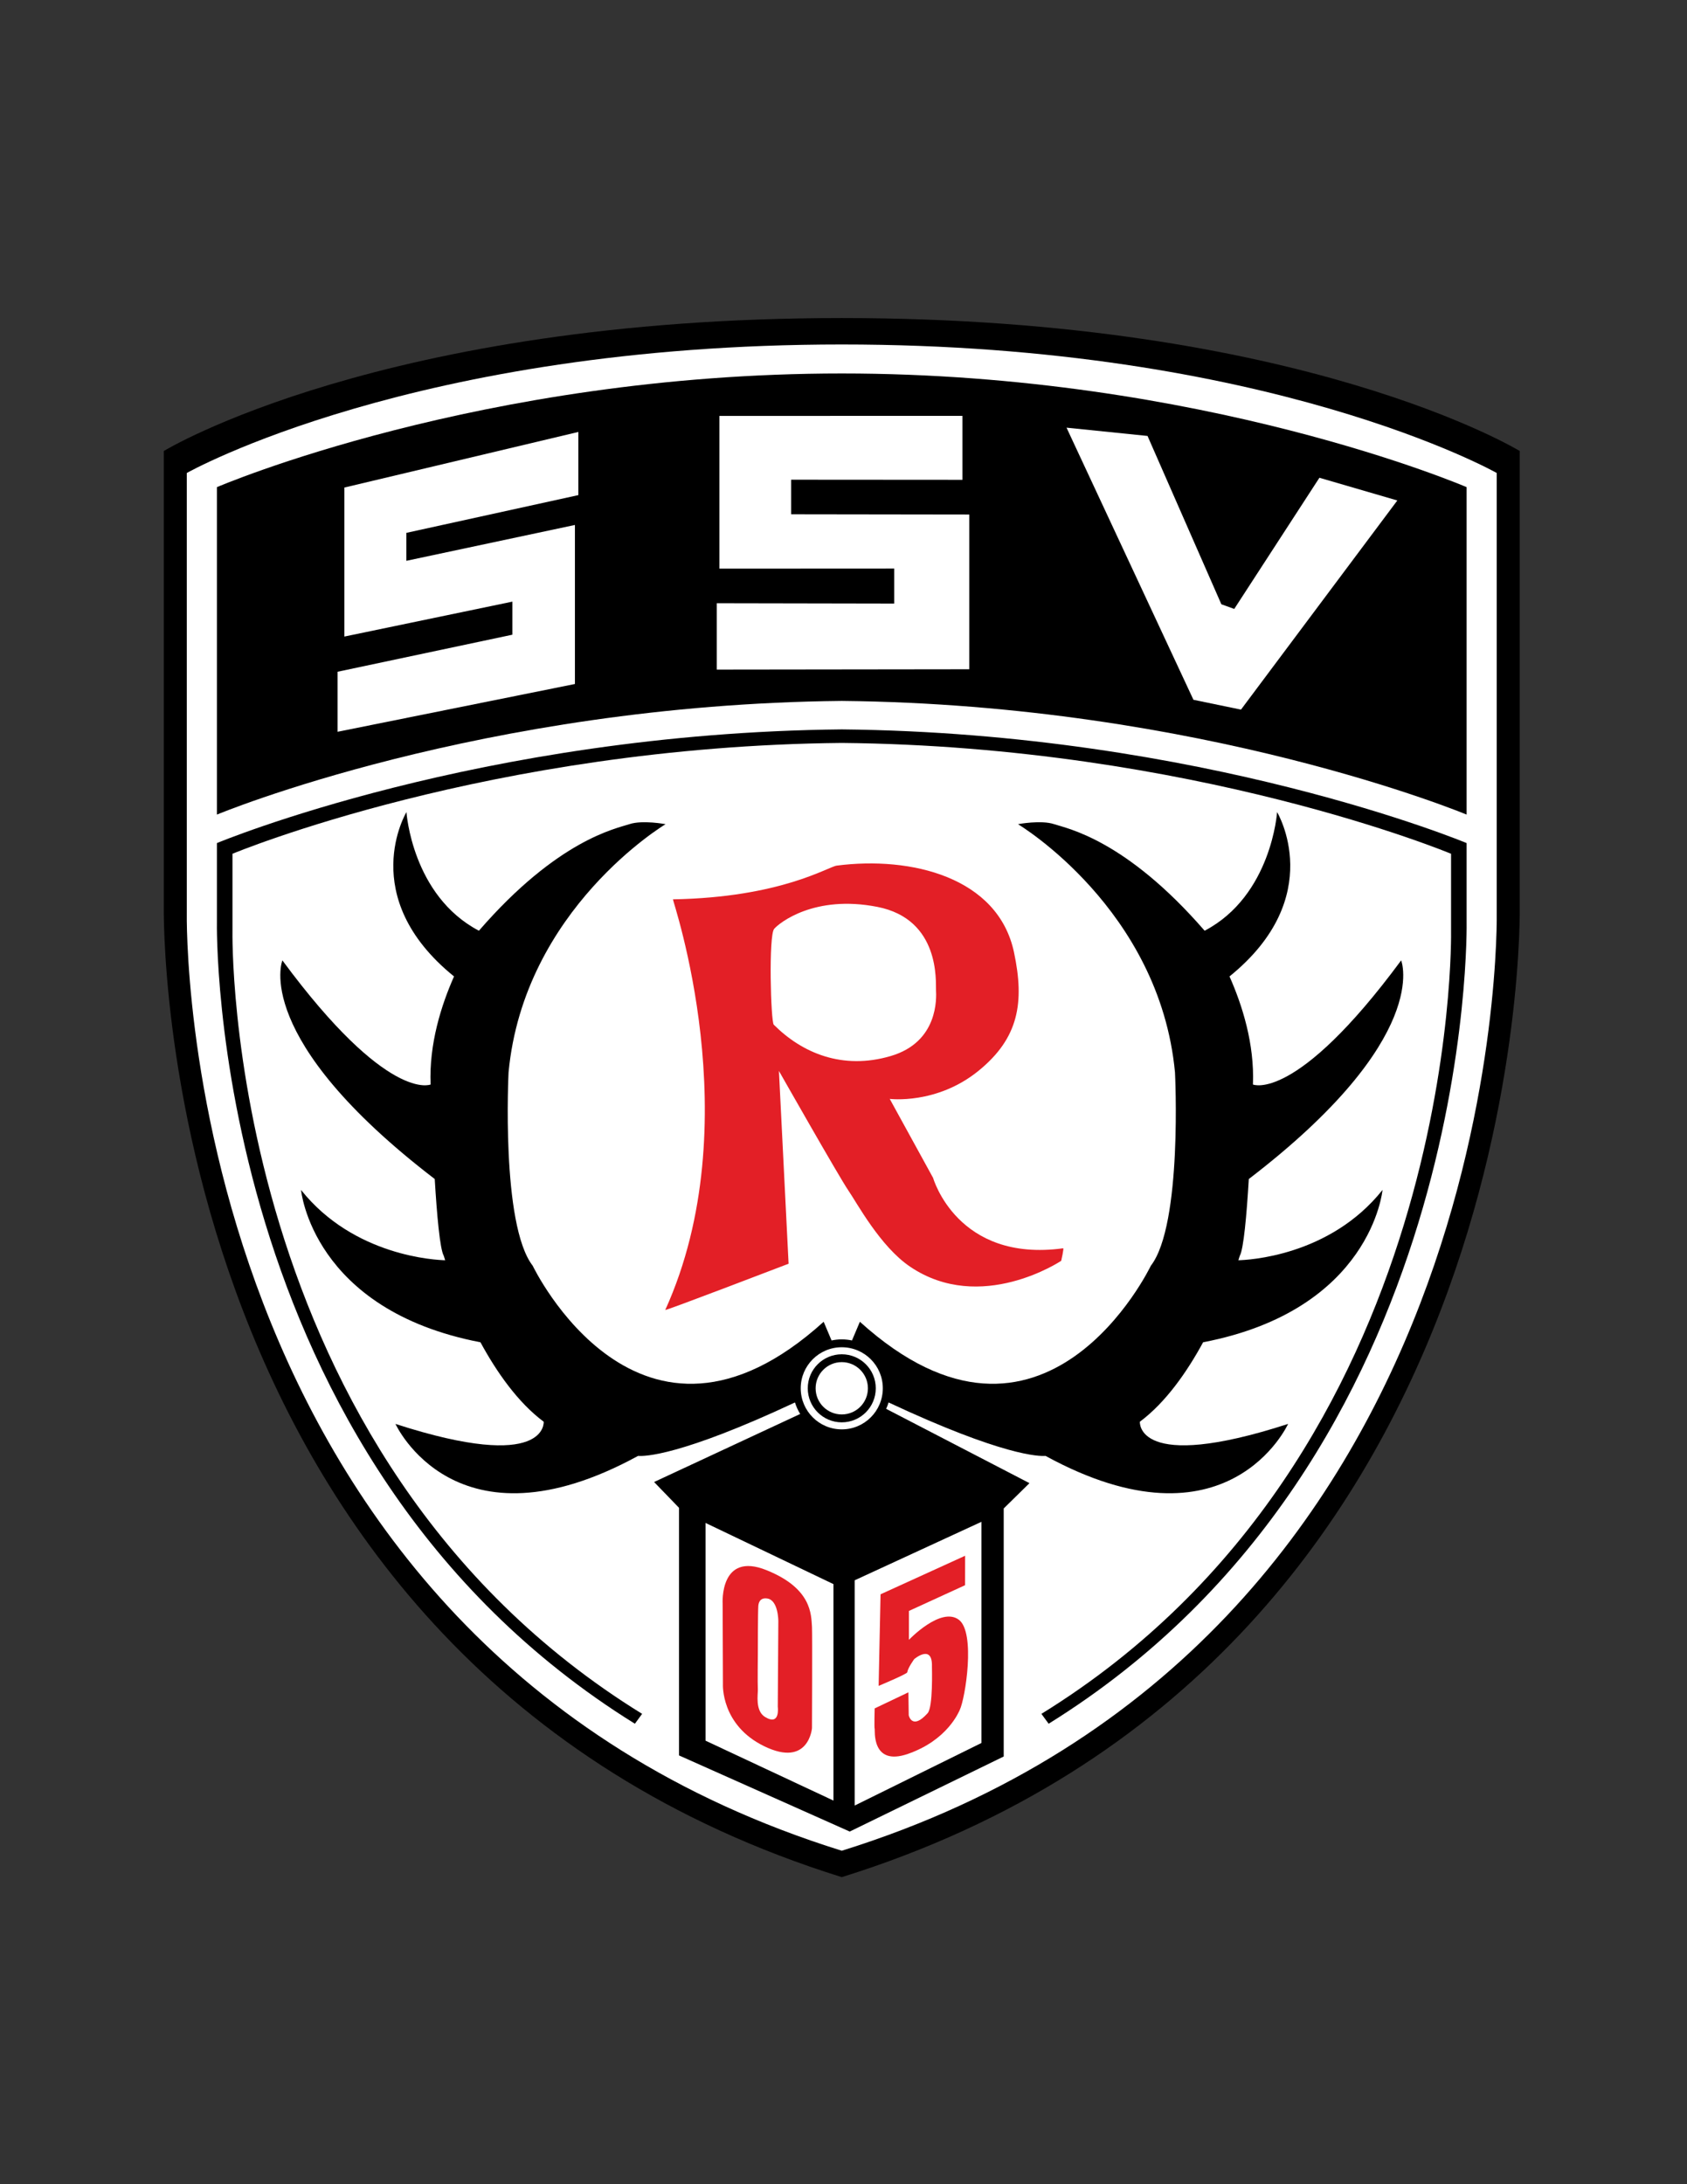 <svg enable-background="new 0 0 612 792" viewBox="0 0 612 792" xmlns="http://www.w3.org/2000/svg"><rect x="0" y="0" width="612" height="792" fill="#333333" stroke="none"/><path d="m59.42 328.585v-165.046s78.939-48.215 245.951-48.215c167.013 0 245.951 48.215 245.951 48.215l-.001 165.046s5.385 273.734-245.95 352.074c-251.335-78.34-245.951-352.074-245.951-352.074z"/><path d="m305.371 671.087c242.819-75.688 237.606-340.147 237.606-340.147v-159.431s-82.331-46.598-237.605-46.598-237.606 46.598-237.606 46.598v159.431c-.001 0-5.213 264.459 237.605 340.147z" fill="#fff"/><path d="m78.693 305.704s95.571-39.927 226.678-41.22c131.106 1.293 226.678 41.22 226.678 41.22v28.605s3.82 194.221-151.628 290.724l-2.626-3.581c152.355-93.953 148.611-283.963 148.611-283.963l.001-27.905s-93.186-38.938-221.036-40.197c-127.849 1.26-221.036 40.197-221.036 40.197v27.905s-3.743 190.01 148.612 283.963l-2.626 3.581c-155.448-96.503-151.628-290.723-151.628-290.723z"/><path d="m78.693 295.374v-118.732s95.65-41.218 226.678-41.218c131.035 0 226.678 41.218 226.678 41.218v118.732s-95.649-39.897-226.678-41.218c-131.028 1.321-226.678 41.218-226.678 41.218z"/><g fill="#fff"><path d="m124.92 176.788 84.892-20.162v22.902l-62.397 13.69v10.135l61.149-13v57.67l-86.096 17.325v-21.769l63.416-13.433v-11.992l-60.964 12.67z"/><path d="m260.988 150.815 88.168-.022v23.19l-62.146-.043v12.534l64.621.091v56.114l-91.598.114v-24.058l64.371.119v-12.691l-63.416.033z"/><path d="m386.909 155.074 29.386 3.001 26.782 61.034 4.677 1.693 30.894-47.562 28.268 8.236-56.721 75.837-17.243-3.566z"/></g><path d="m385.688 452.635c-38.447 5.241-47.183-25.523-47.183-25.523l-15.734-28.647s16.961 2.159 32.152-10.136c14.683-11.893 16.788-24.817 12.936-42.994-5.774-27.302-37.395-34.947-64.307-31.458-3.136.407-20.271 11.535-59.423 12.229-.347 0 27.976 81.083-2.789 148.895-.206.455 44.741-16.766 44.741-16.766l-3.505-69.906s22.028 38.783 25.176 43.33c3.136 4.547 11.535 20.282 22.364 27.617 25.708 17.406 54.866-2.104 54.866-2.104s1.053-4.581.706-4.537zm-104.988-81.078c-1.074-1.069-1.932-32.337.152-34.757 1.78-2.089 14.53-12.458 37.438-7.96 22.908 4.503 21.117 27.259 21.27 30.113.151 2.87.922 18.893-16.473 23.982-17.397 5.1-32.057-1.042-42.387-11.378z" fill="#e31f26"/><path d="m449.25 456.971c.33-1.008.504-1.588.504-1.588 1.403-2.457 2.499-14.813 3.283-27.865 66.752-51.137 55.267-79.277 55.267-79.277-38.236 51.779-53.77 45.008-53.77 45.008.605-14.736-3.905-28.842-8.5-39.186 35.721-28.916 17.263-59.591 17.263-59.591s-1.992 30.271-26.288 43.016c-28.678-33.059-49.787-37.042-54.566-38.635-4.78-1.593-13.145 0-13.145 0s51.381 30.669 56.957 90.015c0 0 2.804 55.176-8.763 70.1 0 0-38.635 80.855-105.549 20.314l-2.869 6.778c-1.195-.254-2.433-.393-3.703-.393s-2.508.139-3.703.393l-2.869-6.778c-66.914 60.541-105.549-20.314-105.549-20.314-11.566-14.924-8.762-70.1-8.762-70.1 5.576-59.346 56.956-90.015 56.956-90.015s-8.364-1.593-13.144 0c-4.779 1.593-25.889 5.576-54.566 38.635-24.296-12.746-26.288-43.016-26.288-43.016s-18.458 30.675 17.262 59.591c-4.595 10.344-9.105 24.451-8.499 39.186 0 0-15.534 6.771-53.77-45.008 0 0-11.485 28.14 55.267 79.277.784 13.053 1.879 25.408 3.283 27.865 0 0 .174.58.504 1.588-3.177-.07-33.068-1.371-52.283-25.486 0 0 3.971 43.492 65.081 55.23 5.835 10.729 13.523 21.785 22.943 28.81 0 0 1.593 18.721-53.77.797 0 0 21.732 47.785 87.999 11.596 2.23.184 15.319.082 56.929-19.38.448 1.485 1.097 2.88 1.895 4.173l-53.003 24.674 9.039 9.354v89.785l61.93 27.606 55.864-27.216v-89.938l9.344-9.18-50.711-26.283-1.289-.668c.346-.745.651-1.512.892-2.309 41.609 19.462 54.699 19.564 56.929 19.38 66.267 36.19 87.999-11.596 87.999-11.596-55.363 17.924-53.771-.797-53.771-.797 9.421-7.025 17.108-18.082 22.943-28.81 61.11-11.738 65.081-55.23 65.081-55.23-19.216 24.117-49.107 25.417-52.284 25.488z"/><path d="m320.26 503.396c0 8.235-6.665 14.9-14.889 14.9-8.223 0-14.889-6.665-14.889-14.9 0-8.225 6.665-14.876 14.889-14.876 8.224.001 14.889 6.652 14.889 14.876z" fill="#fff"/><path d="m302.359 652.899-46.401-21.714v-78.956l46.402 22.181z" fill="#fff"/><path d="m356.042 551.817v80.194l-45.988 22.69v-81.68z" fill="#fff"/><path d="m319.44 578.1 30.678-13.977-.012 10.678-20.379 9.333v10.472s11.6-12.154 18.111-7.281c6.152 4.622 2.344 28.571.326 32.727-.271.543-4.406 10.938-18.828 15.931-13.424 4.622-11.828-8.953-12.035-9.138-.184-.195 0-7.368 0-7.368l12.24-5.827.121 8.302s1.172 5.61 6.857-.749c2.008-2.235 1.551-16.277 1.563-16.885.25-8.399-6.424-2.724-6.424-2.724s-2.301 3.146-2.539 4.807c-.088.608-10.375 4.905-10.375 4.905z" fill="#e31f26"/><path d="m294.568 589.939c-.315-4.482 0-13.944-16.483-20.586-17.091-6.891-15.93 12.089-15.93 12.089l.108 29.277s-.814 14.823 15.04 22.506c16.114 7.792 17.265-6.598 17.265-6.598s.152-34.322 0-36.688zm-17.08 32.609c-3.603-2.235-2.496-8.334-2.561-9.788-.12-2.116 0-13.25 0-13.25s0-15.626.173-17.243c.065-.597.293-3.081 3.234-2.648 4.048.586 4.026 8.204 4.026 8.204l-.206 31.078s.987 7.141-4.666 3.647z" fill="#e31f26"/><path d="m305.371 515.747c6.814 0 12.338-5.523 12.338-12.349 0-6.815-5.524-12.328-12.338-12.328-6.815 0-12.338 5.513-12.338 12.328 0 6.826 5.524 12.349 12.338 12.349z"/><path d="m305.371 493.913c5.241 0 9.484 4.255 9.484 9.485 0 5.252-4.243 9.484-9.484 9.484s-9.484-4.233-9.484-9.484c0-5.23 4.243-9.485 9.484-9.485z" fill="#fff"/></svg>